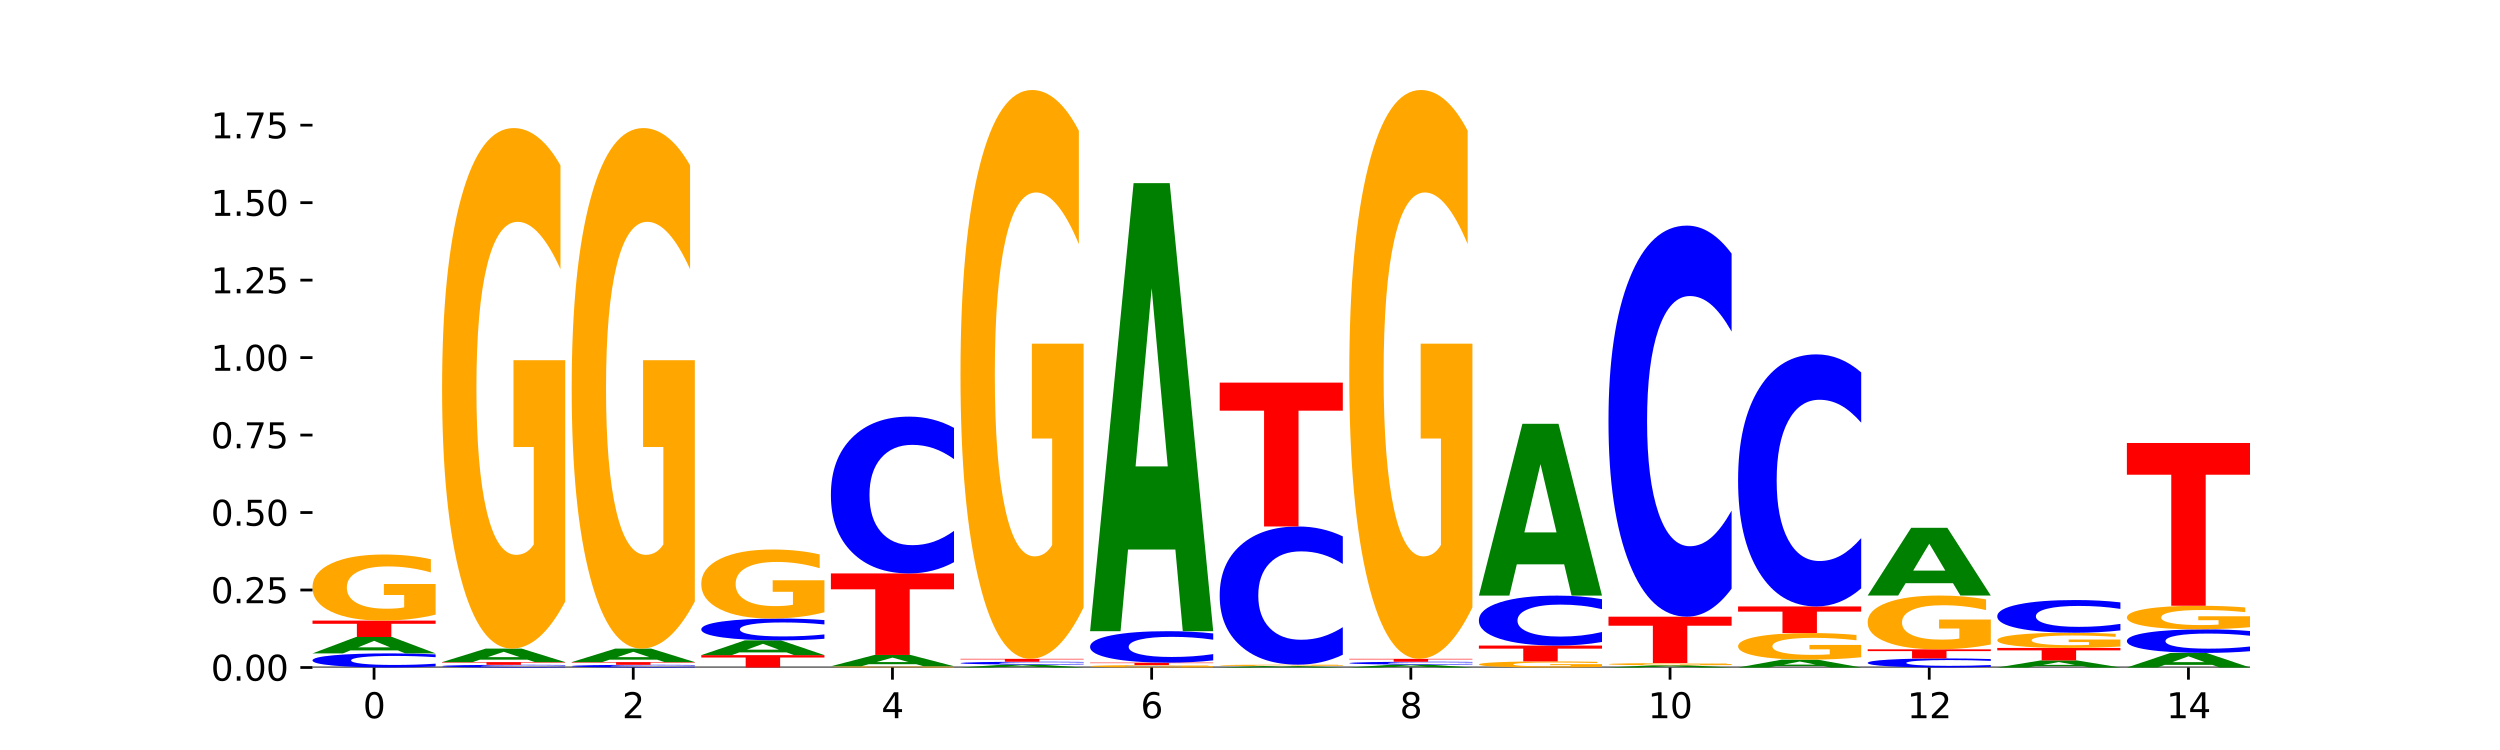 <?xml version="1.0" encoding="utf-8" standalone="no"?>
<!DOCTYPE svg PUBLIC "-//W3C//DTD SVG 1.1//EN"
  "http://www.w3.org/Graphics/SVG/1.1/DTD/svg11.dtd">
<svg xmlns:xlink="http://www.w3.org/1999/xlink" width="720pt" height="216pt" viewBox="0 0 720 216" xmlns="http://www.w3.org/2000/svg" version="1.1">
 <defs>
  <style type="text/css">*{stroke-linejoin: round; stroke-linecap: butt}</style>
 </defs>
 <g id="figure_1">
  <g id="patch_1">
   <path d="M 0 216 
L 720 216 
L 720 0 
L 0 0 
z
" style="fill: #ffffff"/>
  </g>
  <g id="axes_1">
   <g id="patch_2">
    <path d="M 90 192.24 
L 648 192.24 
L 648 25.92 
L 90 25.92 
z
" style="fill: #ffffff"/>
   </g>
   <g id="line2d_1">
    <path d="M 90 192.24 
L 648 192.24 
" clip-path="url(#pd5530aa7a2)" style="fill: none; stroke: #000000; stroke-width: 0.5; stroke-linecap: square"/>
   </g>
   <g id="patch_3">
    <path d="M 125.458 191.948 
Q 122.492 192.093 119.285 192.166 
Q 116.078 192.24 112.585 192.24 
Q 102.168 192.24 96.084 191.692 
Q 90 191.144 90 190.207 
Q 90 189.267 96.084 188.72 
Q 102.168 188.172 112.585 188.172 
Q 116.078 188.172 119.285 188.246 
Q 122.492 188.319 125.458 188.464 
L 125.458 189.275 
Q 122.465 189.083 119.562 188.994 
Q 116.658 188.905 113.451 188.905 
Q 107.698 188.905 104.401 189.252 
Q 101.114 189.598 101.114 190.207 
Q 101.114 190.814 104.401 191.161 
Q 107.698 191.507 113.451 191.507 
Q 116.658 191.507 119.562 191.418 
Q 122.465 191.328 125.458 191.137 
L 125.458 191.948 
z
" clip-path="url(#pd5530aa7a2)" style="fill: #0000ff"/>
   </g>
   <g id="patch_4">
    <path d="M 114.562 187.313 
L 100.925 187.313 
L 98.772 188.172 
L 90 188.172 
L 102.527 183.454 
L 112.931 183.454 
L 125.458 188.172 
L 116.693 188.172 
L 114.562 187.313 
z
M 103.1 186.437 
L 112.365 186.437 
L 107.74 184.56 
L 103.1 186.437 
z
" clip-path="url(#pd5530aa7a2)" style="fill: #008000"/>
   </g>
   <g id="patch_5">
    <path d="M 90 178.735 
L 125.458 178.735 
L 125.458 179.656 
L 112.701 179.656 
L 112.701 183.454 
L 102.781 183.454 
L 102.781 179.656 
L 90 179.656 
L 90 178.735 
z
" clip-path="url(#pd5530aa7a2)" style="fill: #ff0000"/>
   </g>
   <g id="patch_6">
    <path d="M 125.458 177.013 
Q 121.882 177.874 118.036 178.307 
Q 114.19 178.735 110.089 178.735 
Q 100.823 178.735 95.412 176.172 
Q 90 173.608 90 169.223 
Q 90 164.787 95.507 162.243 
Q 101.022 159.699 110.614 159.699 
Q 114.309 159.699 117.694 160.045 
Q 121.088 160.387 124.091 161.063 
L 124.091 164.858 
Q 120.992 163.989 117.925 163.561 
Q 114.857 163.128 111.774 163.128 
Q 106.068 163.128 102.977 164.709 
Q 99.886 166.286 99.886 169.223 
Q 99.886 172.133 102.866 173.722 
Q 105.846 175.306 111.329 175.306 
Q 112.823 175.306 114.102 175.216 
Q 115.382 175.122 116.399 174.925 
L 116.399 171.362 
L 110.558 171.362 
L 110.558 168.189 
L 125.458 168.189 
L 125.458 177.013 
z
" clip-path="url(#pd5530aa7a2)" style="fill: #ffa600"/>
   </g>
   <g id="patch_7">
    <path d="M 162.783 192.184 
Q 159.817 192.212 156.609 192.226 
Q 153.402 192.24 149.909 192.24 
Q 139.492 192.24 133.408 192.135 
Q 127.324 192.031 127.324 191.852 
Q 127.324 191.672 133.408 191.568 
Q 139.492 191.463 149.909 191.463 
Q 153.402 191.463 156.609 191.477 
Q 159.817 191.491 162.783 191.519 
L 162.783 191.674 
Q 159.79 191.637 156.886 191.62 
Q 153.983 191.603 150.776 191.603 
Q 145.022 191.603 141.726 191.669 
Q 138.438 191.736 138.438 191.852 
Q 138.438 191.968 141.726 192.034 
Q 145.022 192.1 150.776 192.1 
Q 153.983 192.1 156.886 192.083 
Q 159.79 192.066 162.783 192.029 
L 162.783 192.184 
z
" clip-path="url(#pd5530aa7a2)" style="fill: #0000ff"/>
   </g>
   <g id="patch_8">
    <path d="M 127.324 190.686 
L 162.783 190.686 
L 162.783 190.838 
L 150.026 190.838 
L 150.026 191.463 
L 140.106 191.463 
L 140.106 190.838 
L 127.324 190.838 
L 127.324 190.686 
z
" clip-path="url(#pd5530aa7a2)" style="fill: #ff0000"/>
   </g>
   <g id="patch_9">
    <path d="M 151.886 189.979 
L 138.25 189.979 
L 136.097 190.686 
L 127.324 190.686 
L 139.852 186.803 
L 150.255 186.803 
L 162.783 190.686 
L 154.018 190.686 
L 151.886 189.979 
z
M 140.425 189.258 
L 149.69 189.258 
L 145.064 187.713 
L 140.425 189.258 
z
" clip-path="url(#pd5530aa7a2)" style="fill: #008000"/>
   </g>
   <g id="patch_10">
    <path d="M 162.783 173.238 
Q 159.207 180.02 155.36 183.427 
Q 151.514 186.803 147.414 186.803 
Q 138.148 186.803 132.736 166.611 
Q 127.324 146.42 127.324 111.89 
Q 127.324 76.958 132.831 56.921 
Q 138.346 36.885 147.938 36.885 
Q 151.633 36.885 155.019 39.61 
Q 158.412 42.304 161.416 47.631 
L 161.416 77.515 
Q 158.317 70.671 155.249 67.296 
Q 152.182 63.889 149.098 63.889 
Q 143.393 63.889 140.301 76.338 
Q 137.21 88.757 137.21 111.89 
Q 137.21 134.807 140.19 147.318 
Q 143.17 159.798 148.653 159.798 
Q 150.147 159.798 151.427 159.086 
Q 152.706 158.343 153.723 156.794 
L 153.723 128.737 
L 147.883 128.737 
L 147.883 103.745 
L 162.783 103.745 
L 162.783 173.238 
z
" clip-path="url(#pd5530aa7a2)" style="fill: #ffa600"/>
   </g>
   <g id="patch_11">
    <path d="M 200.107 192.184 
Q 197.141 192.212 193.934 192.226 
Q 190.727 192.24 187.233 192.24 
Q 176.817 192.24 170.733 192.135 
Q 164.649 192.031 164.649 191.852 
Q 164.649 191.672 170.733 191.568 
Q 176.817 191.463 187.233 191.463 
Q 190.727 191.463 193.934 191.477 
Q 197.141 191.491 200.107 191.519 
L 200.107 191.674 
Q 197.114 191.637 194.211 191.62 
Q 191.307 191.603 188.1 191.603 
Q 182.347 191.603 179.05 191.669 
Q 175.762 191.736 175.762 191.852 
Q 175.762 191.968 179.05 192.034 
Q 182.347 192.1 188.1 192.1 
Q 191.307 192.1 194.211 192.083 
Q 197.114 192.066 200.107 192.029 
L 200.107 192.184 
z
" clip-path="url(#pd5530aa7a2)" style="fill: #0000ff"/>
   </g>
   <g id="patch_12">
    <path d="M 164.649 190.686 
L 200.107 190.686 
L 200.107 190.838 
L 187.35 190.838 
L 187.35 191.463 
L 177.43 191.463 
L 177.43 190.838 
L 164.649 190.838 
L 164.649 190.686 
z
" clip-path="url(#pd5530aa7a2)" style="fill: #ff0000"/>
   </g>
   <g id="patch_13">
    <path d="M 189.211 189.979 
L 175.574 189.979 
L 173.421 190.686 
L 164.649 190.686 
L 177.176 186.803 
L 187.58 186.803 
L 200.107 190.686 
L 191.342 190.686 
L 189.211 189.979 
z
M 177.749 189.258 
L 187.014 189.258 
L 182.389 187.713 
L 177.749 189.258 
z
" clip-path="url(#pd5530aa7a2)" style="fill: #008000"/>
   </g>
   <g id="patch_14">
    <path d="M 200.107 173.238 
Q 196.531 180.02 192.685 183.427 
Q 188.839 186.803 184.738 186.803 
Q 175.472 186.803 170.061 166.611 
Q 164.649 146.42 164.649 111.89 
Q 164.649 76.958 170.156 56.921 
Q 175.671 36.885 185.263 36.885 
Q 188.958 36.885 192.343 39.61 
Q 195.736 42.304 198.74 47.631 
L 198.74 77.515 
Q 195.641 70.671 192.574 67.296 
Q 189.506 63.889 186.423 63.889 
Q 180.717 63.889 177.626 76.338 
Q 174.535 88.757 174.535 111.89 
Q 174.535 134.807 177.515 147.318 
Q 180.495 159.798 185.978 159.798 
Q 187.472 159.798 188.751 159.086 
Q 190.031 158.343 191.048 156.794 
L 191.048 128.737 
L 185.207 128.737 
L 185.207 103.745 
L 200.107 103.745 
L 200.107 173.238 
z
" clip-path="url(#pd5530aa7a2)" style="fill: #ffa600"/>
   </g>
   <g id="patch_15">
    <path d="M 201.973 188.672 
L 237.431 188.672 
L 237.431 189.368 
L 224.675 189.368 
L 224.675 192.24 
L 214.755 192.24 
L 214.755 189.368 
L 201.973 189.368 
L 201.973 188.672 
z
" clip-path="url(#pd5530aa7a2)" style="fill: #ff0000"/>
   </g>
   <g id="patch_16">
    <path d="M 226.535 187.898 
L 212.899 187.898 
L 210.745 188.672 
L 201.973 188.672 
L 214.501 184.425 
L 224.904 184.425 
L 237.431 188.672 
L 228.667 188.672 
L 226.535 187.898 
z
M 215.073 187.11 
L 224.339 187.11 
L 219.713 185.42 
L 215.073 187.11 
z
" clip-path="url(#pd5530aa7a2)" style="fill: #008000"/>
   </g>
   <g id="patch_17">
    <path d="M 237.431 183.974 
Q 234.465 184.197 231.258 184.31 
Q 228.051 184.425 224.558 184.425 
Q 214.141 184.425 208.057 183.578 
Q 201.973 182.731 201.973 181.283 
Q 201.973 179.83 208.057 178.985 
Q 214.141 178.138 224.558 178.138 
Q 228.051 178.138 231.258 178.252 
Q 234.465 178.365 237.431 178.589 
L 237.431 179.842 
Q 234.439 179.546 231.535 179.408 
Q 228.632 179.27 225.424 179.27 
Q 219.671 179.27 216.375 179.807 
Q 213.087 180.342 213.087 181.283 
Q 213.087 182.221 216.375 182.757 
Q 219.671 183.292 225.424 183.292 
Q 228.632 183.292 231.535 183.155 
Q 234.439 183.016 237.431 182.719 
L 237.431 183.974 
z
" clip-path="url(#pd5530aa7a2)" style="fill: #0000ff"/>
   </g>
   <g id="patch_18">
    <path d="M 237.431 176.34 
Q 233.855 177.239 230.009 177.691 
Q 226.163 178.138 222.063 178.138 
Q 212.797 178.138 207.385 175.461 
Q 201.973 172.784 201.973 168.205 
Q 201.973 163.573 207.48 160.916 
Q 212.995 158.26 222.587 158.26 
Q 226.282 158.26 229.668 158.621 
Q 233.061 158.978 236.065 159.684 
L 236.065 163.647 
Q 232.965 162.74 229.898 162.292 
Q 226.831 161.84 223.747 161.84 
Q 218.041 161.84 214.95 163.491 
Q 211.859 165.138 211.859 168.205 
Q 211.859 171.244 214.839 172.903 
Q 217.819 174.557 223.302 174.557 
Q 224.796 174.557 226.076 174.463 
Q 227.355 174.364 228.372 174.159 
L 228.372 170.439 
L 222.531 170.439 
L 222.531 167.125 
L 237.431 167.125 
L 237.431 176.34 
z
" clip-path="url(#pd5530aa7a2)" style="fill: #ffa600"/>
   </g>
   <g id="patch_19">
    <path d="M 274.756 192.207 
Q 271.18 192.224 267.334 192.232 
Q 263.487 192.24 259.387 192.24 
Q 250.121 192.24 244.709 192.191 
Q 239.298 192.143 239.298 192.059 
Q 239.298 191.975 244.805 191.927 
Q 250.32 191.879 259.911 191.879 
Q 263.607 191.879 266.992 191.885 
Q 270.385 191.892 273.389 191.905 
L 273.389 191.977 
Q 270.29 191.96 267.222 191.952 
Q 264.155 191.944 261.072 191.944 
Q 255.366 191.944 252.275 191.974 
Q 249.183 192.004 249.183 192.059 
Q 249.183 192.115 252.163 192.145 
Q 255.143 192.175 260.627 192.175 
Q 262.121 192.175 263.4 192.173 
Q 264.679 192.171 265.697 192.168 
L 265.697 192.1 
L 259.856 192.1 
L 259.856 192.04 
L 274.756 192.04 
L 274.756 192.207 
z
" clip-path="url(#pd5530aa7a2)" style="fill: #ffa600"/>
   </g>
   <g id="patch_20">
    <path d="M 263.86 191.286 
L 250.223 191.286 
L 248.07 191.879 
L 239.298 191.879 
L 251.825 188.627 
L 262.228 188.627 
L 274.756 191.879 
L 265.991 191.879 
L 263.86 191.286 
z
M 252.398 190.683 
L 261.663 190.683 
L 257.038 189.39 
L 252.398 190.683 
z
" clip-path="url(#pd5530aa7a2)" style="fill: #008000"/>
   </g>
   <g id="patch_21">
    <path d="M 239.298 165.145 
L 274.756 165.145 
L 274.756 169.725 
L 261.999 169.725 
L 261.999 188.627 
L 252.079 188.627 
L 252.079 169.725 
L 239.298 169.725 
L 239.298 165.145 
z
" clip-path="url(#pd5530aa7a2)" style="fill: #ff0000"/>
   </g>
   <g id="patch_22">
    <path d="M 274.756 161.908 
Q 271.79 163.513 268.583 164.324 
Q 265.375 165.145 261.882 165.145 
Q 251.465 165.145 245.382 159.063 
Q 239.298 152.981 239.298 142.58 
Q 239.298 132.142 245.382 126.069 
Q 251.465 119.987 261.882 119.987 
Q 265.375 119.987 268.583 120.808 
Q 271.79 121.62 274.756 123.224 
L 274.756 132.226 
Q 271.763 130.099 268.86 129.11 
Q 265.956 128.121 262.749 128.121 
Q 256.995 128.121 253.699 131.974 
Q 250.411 135.817 250.411 142.58 
Q 250.411 149.315 253.699 153.168 
Q 256.995 157.011 262.749 157.011 
Q 265.956 157.011 268.86 156.022 
Q 271.763 155.024 274.756 152.897 
L 274.756 161.908 
z
" clip-path="url(#pd5530aa7a2)" style="fill: #0000ff"/>
   </g>
   <g id="patch_23">
    <path d="M 301.184 192.089 
L 287.547 192.089 
L 285.394 192.24 
L 276.622 192.24 
L 289.15 191.408 
L 299.553 191.408 
L 312.08 192.24 
L 303.315 192.24 
L 301.184 192.089 
z
M 289.722 191.934 
L 298.987 191.934 
L 294.362 191.603 
L 289.722 191.934 
z
" clip-path="url(#pd5530aa7a2)" style="fill: #008000"/>
   </g>
   <g id="patch_24">
    <path d="M 312.08 191.349 
Q 309.114 191.378 305.907 191.393 
Q 302.7 191.408 299.207 191.408 
Q 288.79 191.408 282.706 191.296 
Q 276.622 191.184 276.622 190.993 
Q 276.622 190.801 282.706 190.689 
Q 288.79 190.577 299.207 190.577 
Q 302.7 190.577 305.907 190.592 
Q 309.114 190.607 312.08 190.636 
L 312.08 190.802 
Q 309.087 190.763 306.184 190.745 
Q 303.28 190.727 300.073 190.727 
Q 294.32 190.727 291.023 190.798 
Q 287.736 190.868 287.736 190.993 
Q 287.736 191.117 291.023 191.188 
Q 294.32 191.259 300.073 191.259 
Q 303.28 191.259 306.184 191.24 
Q 309.087 191.222 312.08 191.183 
L 312.08 191.349 
z
" clip-path="url(#pd5530aa7a2)" style="fill: #0000ff"/>
   </g>
   <g id="patch_25">
    <path d="M 276.622 189.745 
L 312.08 189.745 
L 312.08 189.907 
L 299.324 189.907 
L 299.324 190.577 
L 289.404 190.577 
L 289.404 189.907 
L 276.622 189.907 
L 276.622 189.745 
z
" clip-path="url(#pd5530aa7a2)" style="fill: #ff0000"/>
   </g>
   <g id="patch_26">
    <path d="M 312.08 174.923 
Q 308.504 182.334 304.658 186.057 
Q 300.812 189.745 296.711 189.745 
Q 287.445 189.745 282.034 167.681 
Q 276.622 145.616 276.622 107.883 
Q 276.622 69.71 282.129 47.815 
Q 287.644 25.92 297.236 25.92 
Q 300.931 25.92 304.316 28.898 
Q 307.71 31.842 310.713 37.663 
L 310.713 70.32 
Q 307.614 62.841 304.547 59.152 
Q 301.479 55.43 298.396 55.43 
Q 292.69 55.43 289.599 69.034 
Q 286.508 82.604 286.508 107.883 
Q 286.508 132.926 289.488 146.598 
Q 292.468 160.236 297.951 160.236 
Q 299.445 160.236 300.724 159.457 
Q 302.004 158.645 303.021 156.953 
L 303.021 126.293 
L 297.18 126.293 
L 297.18 98.983 
L 312.08 98.983 
L 312.08 174.923 
z
" clip-path="url(#pd5530aa7a2)" style="fill: #ffa600"/>
   </g>
   <g id="patch_27">
    <path d="M 349.405 192.177 
Q 345.829 192.208 341.982 192.224 
Q 338.136 192.24 334.036 192.24 
Q 324.77 192.24 319.358 192.146 
Q 313.946 192.052 313.946 191.891 
Q 313.946 191.729 319.454 191.636 
Q 324.969 191.543 334.56 191.543 
Q 338.255 191.543 341.641 191.555 
Q 345.034 191.568 348.038 191.593 
L 348.038 191.732 
Q 344.939 191.7 341.871 191.684 
Q 338.804 191.668 335.72 191.668 
Q 330.015 191.668 326.923 191.726 
Q 323.832 191.784 323.832 191.891 
Q 323.832 191.998 326.812 192.056 
Q 329.792 192.114 335.275 192.114 
Q 336.769 192.114 338.049 192.111 
Q 339.328 192.108 340.345 192.1 
L 340.345 191.97 
L 334.505 191.97 
L 334.505 191.854 
L 349.405 191.854 
L 349.405 192.177 
z
" clip-path="url(#pd5530aa7a2)" style="fill: #ffa600"/>
   </g>
   <g id="patch_28">
    <path d="M 313.946 190.845 
L 349.405 190.845 
L 349.405 190.981 
L 336.648 190.981 
L 336.648 191.543 
L 326.728 191.543 
L 326.728 190.981 
L 313.946 190.981 
L 313.946 190.845 
z
" clip-path="url(#pd5530aa7a2)" style="fill: #ff0000"/>
   </g>
   <g id="patch_29">
    <path d="M 349.405 190.195 
Q 346.439 190.517 343.231 190.68 
Q 340.024 190.845 336.531 190.845 
Q 326.114 190.845 320.03 189.624 
Q 313.946 188.403 313.946 186.314 
Q 313.946 184.218 320.03 182.999 
Q 326.114 181.778 336.531 181.778 
Q 340.024 181.778 343.231 181.943 
Q 346.439 182.106 349.405 182.428 
L 349.405 184.235 
Q 346.412 183.808 343.508 183.61 
Q 340.605 183.411 337.398 183.411 
Q 331.644 183.411 328.348 184.185 
Q 325.06 184.956 325.06 186.314 
Q 325.06 187.667 328.348 188.44 
Q 331.644 189.212 337.398 189.212 
Q 340.605 189.212 343.508 189.013 
Q 346.412 188.813 349.405 188.386 
L 349.405 190.195 
z
" clip-path="url(#pd5530aa7a2)" style="fill: #0000ff"/>
   </g>
   <g id="patch_30">
    <path d="M 338.508 158.272 
L 324.872 158.272 
L 322.719 181.778 
L 313.946 181.778 
L 326.474 52.744 
L 336.877 52.744 
L 349.405 181.778 
L 340.64 181.778 
L 338.508 158.272 
z
M 327.047 134.324 
L 336.312 134.324 
L 331.686 82.998 
L 327.047 134.324 
z
" clip-path="url(#pd5530aa7a2)" style="fill: #008000"/>
   </g>
   <g id="patch_31">
    <path d="M 375.833 192.165 
L 362.196 192.165 
L 360.043 192.24 
L 351.271 192.24 
L 363.798 191.83 
L 374.202 191.83 
L 386.729 192.24 
L 377.964 192.24 
L 375.833 192.165 
z
M 364.371 192.089 
L 373.636 192.089 
L 369.011 191.926 
L 364.371 192.089 
z
" clip-path="url(#pd5530aa7a2)" style="fill: #008000"/>
   </g>
   <g id="patch_32">
    <path d="M 386.729 191.793 
Q 383.153 191.811 379.307 191.821 
Q 375.461 191.83 371.36 191.83 
Q 362.094 191.83 356.683 191.775 
Q 351.271 191.719 351.271 191.625 
Q 351.271 191.529 356.778 191.474 
Q 362.293 191.42 371.885 191.42 
Q 375.58 191.42 378.965 191.427 
Q 382.358 191.434 385.362 191.449 
L 385.362 191.531 
Q 382.263 191.512 379.196 191.503 
Q 376.128 191.493 373.045 191.493 
Q 367.339 191.493 364.248 191.528 
Q 361.157 191.561 361.157 191.625 
Q 361.157 191.687 364.137 191.722 
Q 367.117 191.756 372.6 191.756 
Q 374.094 191.756 375.373 191.754 
Q 376.653 191.752 377.67 191.748 
L 377.67 191.671 
L 371.829 191.671 
L 371.829 191.603 
L 386.729 191.603 
L 386.729 191.793 
z
" clip-path="url(#pd5530aa7a2)" style="fill: #ffa600"/>
   </g>
   <g id="patch_33">
    <path d="M 386.729 188.567 
Q 383.763 189.981 380.556 190.696 
Q 377.349 191.42 373.856 191.42 
Q 363.439 191.42 357.355 186.06 
Q 351.271 180.701 351.271 171.536 
Q 351.271 162.338 357.355 156.987 
Q 363.439 151.628 373.856 151.628 
Q 377.349 151.628 380.556 152.351 
Q 383.763 153.066 386.729 154.48 
L 386.729 162.412 
Q 383.736 160.538 380.833 159.667 
Q 377.929 158.795 374.722 158.795 
Q 368.969 158.795 365.672 162.19 
Q 362.385 165.577 362.385 171.536 
Q 362.385 177.471 365.672 180.865 
Q 368.969 184.252 374.722 184.252 
Q 377.929 184.252 380.833 183.381 
Q 383.736 182.501 386.729 180.627 
L 386.729 188.567 
z
" clip-path="url(#pd5530aa7a2)" style="fill: #0000ff"/>
   </g>
   <g id="patch_34">
    <path d="M 351.271 110.195 
L 386.729 110.195 
L 386.729 118.276 
L 373.972 118.276 
L 373.972 151.628 
L 364.052 151.628 
L 364.052 118.276 
L 351.271 118.276 
L 351.271 110.195 
z
" clip-path="url(#pd5530aa7a2)" style="fill: #ff0000"/>
   </g>
   <g id="patch_35">
    <path d="M 413.157 192.089 
L 399.521 192.089 
L 397.367 192.24 
L 388.595 192.24 
L 401.123 191.408 
L 411.526 191.408 
L 424.054 192.24 
L 415.289 192.24 
L 413.157 192.089 
z
M 401.695 191.934 
L 410.961 191.934 
L 406.335 191.603 
L 401.695 191.934 
z
" clip-path="url(#pd5530aa7a2)" style="fill: #008000"/>
   </g>
   <g id="patch_36">
    <path d="M 424.054 191.349 
Q 421.087 191.378 417.88 191.393 
Q 414.673 191.408 411.18 191.408 
Q 400.763 191.408 394.679 191.296 
Q 388.595 191.184 388.595 190.993 
Q 388.595 190.801 394.679 190.689 
Q 400.763 190.577 411.18 190.577 
Q 414.673 190.577 417.88 190.592 
Q 421.087 190.607 424.054 190.636 
L 424.054 190.802 
Q 421.061 190.763 418.157 190.745 
Q 415.254 190.727 412.047 190.727 
Q 406.293 190.727 402.997 190.798 
Q 399.709 190.868 399.709 190.993 
Q 399.709 191.117 402.997 191.188 
Q 406.293 191.259 412.047 191.259 
Q 415.254 191.259 418.157 191.24 
Q 421.061 191.222 424.054 191.183 
L 424.054 191.349 
z
" clip-path="url(#pd5530aa7a2)" style="fill: #0000ff"/>
   </g>
   <g id="patch_37">
    <path d="M 388.595 189.745 
L 424.054 189.745 
L 424.054 189.907 
L 411.297 189.907 
L 411.297 190.577 
L 401.377 190.577 
L 401.377 189.907 
L 388.595 189.907 
L 388.595 189.745 
z
" clip-path="url(#pd5530aa7a2)" style="fill: #ff0000"/>
   </g>
   <g id="patch_38">
    <path d="M 424.054 174.923 
Q 420.477 182.334 416.631 186.057 
Q 412.785 189.745 408.685 189.745 
Q 399.419 189.745 394.007 167.681 
Q 388.595 145.616 388.595 107.883 
Q 388.595 69.71 394.102 47.815 
Q 399.617 25.92 409.209 25.92 
Q 412.904 25.92 416.29 28.898 
Q 419.683 31.842 422.687 37.663 
L 422.687 70.32 
Q 419.587 62.841 416.52 59.152 
Q 413.453 55.43 410.369 55.43 
Q 404.664 55.43 401.572 69.034 
Q 398.481 82.604 398.481 107.883 
Q 398.481 132.926 401.461 146.598 
Q 404.441 160.236 409.924 160.236 
Q 411.418 160.236 412.698 159.457 
Q 413.977 158.645 414.994 156.953 
L 414.994 126.293 
L 409.153 126.293 
L 409.153 98.983 
L 424.054 98.983 
L 424.054 174.923 
z
" clip-path="url(#pd5530aa7a2)" style="fill: #ffa600"/>
   </g>
   <g id="patch_39">
    <path d="M 461.378 192.081 
Q 457.802 192.161 453.956 192.2 
Q 450.11 192.24 446.009 192.24 
Q 436.743 192.24 431.331 192.004 
Q 425.92 191.767 425.92 191.363 
Q 425.92 190.954 431.427 190.72 
Q 436.942 190.485 446.533 190.485 
Q 450.229 190.485 453.614 190.517 
Q 457.007 190.549 460.011 190.611 
L 460.011 190.961 
Q 456.912 190.881 453.844 190.841 
Q 450.777 190.801 447.694 190.801 
Q 441.988 190.801 438.897 190.947 
Q 435.805 191.092 435.805 191.363 
Q 435.805 191.631 438.785 191.778 
Q 441.765 191.924 447.249 191.924 
Q 448.743 191.924 450.022 191.916 
Q 451.302 191.907 452.319 191.889 
L 452.319 191.56 
L 446.478 191.56 
L 446.478 191.268 
L 461.378 191.268 
L 461.378 192.081 
z
" clip-path="url(#pd5530aa7a2)" style="fill: #ffa600"/>
   </g>
   <g id="patch_40">
    <path d="M 425.92 185.923 
L 461.378 185.923 
L 461.378 186.813 
L 448.621 186.813 
L 448.621 190.485 
L 438.701 190.485 
L 438.701 186.813 
L 425.92 186.813 
L 425.92 185.923 
z
" clip-path="url(#pd5530aa7a2)" style="fill: #ff0000"/>
   </g>
   <g id="patch_41">
    <path d="M 461.378 184.892 
Q 458.412 185.403 455.205 185.662 
Q 451.997 185.923 448.504 185.923 
Q 438.088 185.923 432.004 183.986 
Q 425.92 182.048 425.92 178.734 
Q 425.92 175.408 432.004 173.473 
Q 438.088 171.535 448.504 171.535 
Q 451.997 171.535 455.205 171.797 
Q 458.412 172.056 461.378 172.567 
L 461.378 175.435 
Q 458.385 174.757 455.482 174.442 
Q 452.578 174.127 449.371 174.127 
Q 443.618 174.127 440.321 175.355 
Q 437.033 176.579 437.033 178.734 
Q 437.033 180.88 440.321 182.107 
Q 443.618 183.332 449.371 183.332 
Q 452.578 183.332 455.482 183.017 
Q 458.385 182.699 461.378 182.021 
L 461.378 184.892 
z
" clip-path="url(#pd5530aa7a2)" style="fill: #0000ff"/>
   </g>
   <g id="patch_42">
    <path d="M 450.482 162.522 
L 436.845 162.522 
L 434.692 171.535 
L 425.92 171.535 
L 438.447 122.055 
L 448.85 122.055 
L 461.378 171.535 
L 452.613 171.535 
L 450.482 162.522 
z
M 439.02 153.338 
L 448.285 153.338 
L 443.66 133.656 
L 439.02 153.338 
z
" clip-path="url(#pd5530aa7a2)" style="fill: #008000"/>
   </g>
   <g id="patch_43">
    <path d="M 487.806 192.124 
L 474.169 192.124 
L 472.016 192.24 
L 463.244 192.24 
L 475.772 191.604 
L 486.175 191.604 
L 498.702 192.24 
L 489.937 192.24 
L 487.806 192.124 
z
M 476.344 192.006 
L 485.609 192.006 
L 480.984 191.753 
L 476.344 192.006 
z
" clip-path="url(#pd5530aa7a2)" style="fill: #008000"/>
   </g>
   <g id="patch_44">
    <path d="M 498.702 191.546 
Q 495.126 191.575 491.28 191.589 
Q 487.434 191.604 483.333 191.604 
Q 474.068 191.604 468.656 191.518 
Q 463.244 191.432 463.244 191.286 
Q 463.244 191.137 468.751 191.052 
Q 474.266 190.967 483.858 190.967 
Q 487.553 190.967 490.938 190.979 
Q 494.332 190.99 497.336 191.013 
L 497.336 191.14 
Q 494.236 191.111 491.169 191.096 
Q 488.101 191.082 485.018 191.082 
Q 479.312 191.082 476.221 191.135 
Q 473.13 191.188 473.13 191.286 
Q 473.13 191.383 476.11 191.436 
Q 479.09 191.489 484.573 191.489 
Q 486.067 191.489 487.347 191.486 
Q 488.626 191.483 489.643 191.476 
L 489.643 191.357 
L 483.802 191.357 
L 483.802 191.251 
L 498.702 191.251 
L 498.702 191.546 
z
" clip-path="url(#pd5530aa7a2)" style="fill: #ffa600"/>
   </g>
   <g id="patch_45">
    <path d="M 463.244 177.604 
L 498.702 177.604 
L 498.702 180.211 
L 485.946 180.211 
L 485.946 190.967 
L 476.026 190.967 
L 476.026 180.211 
L 463.244 180.211 
L 463.244 177.604 
z
" clip-path="url(#pd5530aa7a2)" style="fill: #ff0000"/>
   </g>
   <g id="patch_46">
    <path d="M 498.702 169.531 
Q 495.736 173.533 492.529 175.557 
Q 489.322 177.604 485.829 177.604 
Q 475.412 177.604 469.328 162.435 
Q 463.244 147.266 463.244 121.324 
Q 463.244 95.29 469.328 80.144 
Q 475.412 64.974 485.829 64.974 
Q 489.322 64.974 492.529 67.022 
Q 495.736 69.046 498.702 73.048 
L 498.702 95.499 
Q 495.71 90.195 492.806 87.728 
Q 489.903 85.262 486.695 85.262 
Q 480.942 85.262 477.645 94.871 
Q 474.358 104.457 474.358 121.324 
Q 474.358 138.122 477.645 147.731 
Q 480.942 157.317 486.695 157.317 
Q 489.903 157.317 492.806 154.85 
Q 495.71 152.361 498.702 147.056 
L 498.702 169.531 
z
" clip-path="url(#pd5530aa7a2)" style="fill: #0000ff"/>
   </g>
   <g id="patch_47">
    <path d="M 525.13 191.829 
L 511.494 191.829 
L 509.341 192.24 
L 500.569 192.24 
L 513.096 189.985 
L 523.499 189.985 
L 536.027 192.24 
L 527.262 192.24 
L 525.13 191.829 
z
M 513.669 191.411 
L 522.934 191.411 
L 518.309 190.514 
L 513.669 191.411 
z
" clip-path="url(#pd5530aa7a2)" style="fill: #008000"/>
   </g>
   <g id="patch_48">
    <path d="M 536.027 189.292 
Q 532.451 189.639 528.605 189.813 
Q 524.758 189.985 520.658 189.985 
Q 511.392 189.985 505.98 188.953 
Q 500.569 187.921 500.569 186.155 
Q 500.569 184.369 506.076 183.345 
Q 511.591 182.32 521.182 182.32 
Q 524.878 182.32 528.263 182.459 
Q 531.656 182.597 534.66 182.87 
L 534.66 184.398 
Q 531.561 184.048 528.493 183.875 
Q 525.426 183.701 522.343 183.701 
Q 516.637 183.701 513.546 184.337 
Q 510.454 184.972 510.454 186.155 
Q 510.454 187.327 513.434 187.967 
Q 516.414 188.605 521.898 188.605 
Q 523.391 188.605 524.671 188.568 
Q 525.95 188.53 526.968 188.451 
L 526.968 187.017 
L 521.127 187.017 
L 521.127 185.739 
L 536.027 185.739 
L 536.027 189.292 
z
" clip-path="url(#pd5530aa7a2)" style="fill: #ffa600"/>
   </g>
   <g id="patch_49">
    <path d="M 500.569 174.655 
L 536.027 174.655 
L 536.027 176.15 
L 523.27 176.15 
L 523.27 182.32 
L 513.35 182.32 
L 513.35 176.15 
L 500.569 176.15 
L 500.569 174.655 
z
" clip-path="url(#pd5530aa7a2)" style="fill: #ff0000"/>
   </g>
   <g id="patch_50">
    <path d="M 536.027 169.451 
Q 533.061 172.03 529.854 173.335 
Q 526.646 174.655 523.153 174.655 
Q 512.736 174.655 506.652 164.877 
Q 500.569 155.1 500.569 138.379 
Q 500.569 121.599 506.652 111.836 
Q 512.736 102.059 523.153 102.059 
Q 526.646 102.059 529.854 103.378 
Q 533.061 104.683 536.027 107.262 
L 536.027 121.734 
Q 533.034 118.314 530.13 116.725 
Q 527.227 115.135 524.02 115.135 
Q 518.266 115.135 514.97 121.329 
Q 511.682 127.507 511.682 138.379 
Q 511.682 149.206 514.97 155.4 
Q 518.266 161.578 524.02 161.578 
Q 527.227 161.578 530.13 159.989 
Q 533.034 158.384 536.027 154.965 
L 536.027 169.451 
z
" clip-path="url(#pd5530aa7a2)" style="fill: #0000ff"/>
   </g>
   <g id="patch_51">
    <path d="M 573.351 192.053 
Q 570.385 192.145 567.178 192.192 
Q 563.971 192.24 560.478 192.24 
Q 550.061 192.24 543.977 191.888 
Q 537.893 191.535 537.893 190.933 
Q 537.893 190.328 543.977 189.977 
Q 550.061 189.624 560.478 189.624 
Q 563.971 189.624 567.178 189.672 
Q 570.385 189.719 573.351 189.812 
L 573.351 190.333 
Q 570.358 190.21 567.455 190.153 
Q 564.551 190.096 561.344 190.096 
Q 555.591 190.096 552.294 190.319 
Q 549.007 190.541 549.007 190.933 
Q 549.007 191.323 552.294 191.546 
Q 555.591 191.769 561.344 191.769 
Q 564.551 191.769 567.455 191.712 
Q 570.358 191.654 573.351 191.531 
L 573.351 192.053 
z
" clip-path="url(#pd5530aa7a2)" style="fill: #0000ff"/>
   </g>
   <g id="patch_52">
    <path d="M 537.893 187.009 
L 573.351 187.009 
L 573.351 187.519 
L 560.594 187.519 
L 560.594 189.624 
L 550.674 189.624 
L 550.674 187.519 
L 537.893 187.519 
L 537.893 187.009 
z
" clip-path="url(#pd5530aa7a2)" style="fill: #ff0000"/>
   </g>
   <g id="patch_53">
    <path d="M 573.351 185.607 
Q 569.775 186.308 565.929 186.66 
Q 562.083 187.009 557.982 187.009 
Q 548.716 187.009 543.305 184.922 
Q 537.893 182.836 537.893 179.267 
Q 537.893 175.658 543.4 173.587 
Q 548.915 171.516 558.507 171.516 
Q 562.202 171.516 565.587 171.798 
Q 568.98 172.077 571.984 172.627 
L 571.984 175.715 
Q 568.885 175.008 565.818 174.659 
Q 562.75 174.307 559.667 174.307 
Q 553.961 174.307 550.87 175.594 
Q 547.779 176.877 547.779 179.267 
Q 547.779 181.636 550.759 182.929 
Q 553.739 184.218 559.222 184.218 
Q 560.716 184.218 561.995 184.145 
Q 563.275 184.068 564.292 183.908 
L 564.292 181.008 
L 558.451 181.008 
L 558.451 178.426 
L 573.351 178.426 
L 573.351 185.607 
z
" clip-path="url(#pd5530aa7a2)" style="fill: #ffa600"/>
   </g>
   <g id="patch_54">
    <path d="M 562.455 167.961 
L 548.818 167.961 
L 546.665 171.516 
L 537.893 171.516 
L 550.42 152 
L 560.824 152 
L 573.351 171.516 
L 564.586 171.516 
L 562.455 167.961 
z
M 550.993 164.339 
L 560.258 164.339 
L 555.633 156.576 
L 550.993 164.339 
z
" clip-path="url(#pd5530aa7a2)" style="fill: #008000"/>
   </g>
   <g id="patch_55">
    <path d="M 599.779 191.868 
L 586.143 191.868 
L 583.99 192.24 
L 575.217 192.24 
L 587.745 190.2 
L 598.148 190.2 
L 610.676 192.24 
L 601.911 192.24 
L 599.779 191.868 
z
M 588.318 191.49 
L 597.583 191.49 
L 592.957 190.678 
L 588.318 191.49 
z
" clip-path="url(#pd5530aa7a2)" style="fill: #008000"/>
   </g>
   <g id="patch_56">
    <path d="M 575.217 186.605 
L 610.676 186.605 
L 610.676 187.306 
L 597.919 187.306 
L 597.919 190.2 
L 587.999 190.2 
L 587.999 187.306 
L 575.217 187.306 
L 575.217 186.605 
z
" clip-path="url(#pd5530aa7a2)" style="fill: #ff0000"/>
   </g>
   <g id="patch_57">
    <path d="M 610.676 186.21 
Q 607.1 186.407 603.253 186.507 
Q 599.407 186.605 595.307 186.605 
Q 586.041 186.605 580.629 186.016 
Q 575.217 185.427 575.217 184.42 
Q 575.217 183.402 580.724 182.817 
Q 586.239 182.233 595.831 182.233 
Q 599.526 182.233 602.912 182.313 
Q 606.305 182.391 609.309 182.547 
L 609.309 183.418 
Q 606.21 183.218 603.142 183.12 
Q 600.075 183.021 596.991 183.021 
Q 591.286 183.021 588.194 183.384 
Q 585.103 183.746 585.103 184.42 
Q 585.103 185.089 588.083 185.454 
Q 591.063 185.818 596.546 185.818 
Q 598.04 185.818 599.32 185.797 
Q 600.599 185.775 601.616 185.73 
L 601.616 184.912 
L 595.776 184.912 
L 595.776 184.183 
L 610.676 184.183 
L 610.676 186.21 
z
" clip-path="url(#pd5530aa7a2)" style="fill: #ffa600"/>
   </g>
   <g id="patch_58">
    <path d="M 610.676 181.558 
Q 607.71 181.893 604.502 182.062 
Q 601.295 182.233 597.802 182.233 
Q 587.385 182.233 581.301 180.964 
Q 575.217 179.695 575.217 177.524 
Q 575.217 175.346 581.301 174.079 
Q 587.385 172.809 597.802 172.809 
Q 601.295 172.809 604.502 172.981 
Q 607.71 173.15 610.676 173.485 
L 610.676 175.363 
Q 607.683 174.919 604.779 174.713 
Q 601.876 174.507 598.669 174.507 
Q 592.915 174.507 589.619 175.311 
Q 586.331 176.113 586.331 177.524 
Q 586.331 178.93 589.619 179.734 
Q 592.915 180.536 598.669 180.536 
Q 601.876 180.536 604.779 180.329 
Q 607.683 180.121 610.676 179.677 
L 610.676 181.558 
z
" clip-path="url(#pd5530aa7a2)" style="fill: #0000ff"/>
   </g>
   <g id="patch_59">
    <path d="M 637.104 191.474 
L 623.467 191.474 
L 621.314 192.24 
L 612.542 192.24 
L 625.069 188.037 
L 635.473 188.037 
L 648 192.24 
L 639.235 192.24 
L 637.104 191.474 
z
M 625.642 190.694 
L 634.907 190.694 
L 630.282 189.022 
L 625.642 190.694 
z
" clip-path="url(#pd5530aa7a2)" style="fill: #008000"/>
   </g>
   <g id="patch_60">
    <path d="M 648 187.55 
Q 645.034 187.792 641.827 187.914 
Q 638.62 188.037 635.126 188.037 
Q 624.71 188.037 618.626 187.123 
Q 612.542 186.208 612.542 184.644 
Q 612.542 183.075 618.626 182.162 
Q 624.71 181.248 635.126 181.248 
Q 638.62 181.248 641.827 181.371 
Q 645.034 181.493 648 181.734 
L 648 183.088 
Q 645.007 182.768 642.104 182.619 
Q 639.2 182.471 635.993 182.471 
Q 630.24 182.471 626.943 183.05 
Q 623.655 183.628 623.655 184.644 
Q 623.655 185.657 626.943 186.236 
Q 630.24 186.814 635.993 186.814 
Q 639.2 186.814 642.104 186.665 
Q 645.007 186.515 648 186.196 
L 648 187.55 
z
" clip-path="url(#pd5530aa7a2)" style="fill: #0000ff"/>
   </g>
   <g id="patch_61">
    <path d="M 648 180.633 
Q 644.424 180.94 640.578 181.095 
Q 636.732 181.248 632.631 181.248 
Q 623.365 181.248 617.954 180.333 
Q 612.542 179.419 612.542 177.855 
Q 612.542 176.273 618.049 175.366 
Q 623.564 174.458 633.156 174.458 
Q 636.851 174.458 640.236 174.582 
Q 643.629 174.704 646.633 174.945 
L 646.633 176.298 
Q 643.534 175.988 640.467 175.835 
Q 637.399 175.681 634.316 175.681 
Q 628.61 175.681 625.519 176.245 
Q 622.428 176.807 622.428 177.855 
Q 622.428 178.893 625.408 179.459 
Q 628.388 180.025 633.871 180.025 
Q 635.365 180.025 636.644 179.992 
Q 637.924 179.959 638.941 179.889 
L 638.941 178.618 
L 633.1 178.618 
L 633.1 177.486 
L 648 177.486 
L 648 180.633 
z
" clip-path="url(#pd5530aa7a2)" style="fill: #ffa600"/>
   </g>
   <g id="patch_62">
    <path d="M 612.542 127.579 
L 648 127.579 
L 648 136.722 
L 635.243 136.722 
L 635.243 174.458 
L 625.323 174.458 
L 625.323 136.722 
L 612.542 136.722 
L 612.542 127.579 
z
" clip-path="url(#pd5530aa7a2)" style="fill: #ff0000"/>
   </g>
   <g id="matplotlib.axis_1">
    <g id="xtick_1">
     <g id="line2d_2">
      <defs>
       <path id="m3bb38f87e9" d="M 0 0 
L 0 3.5 
" style="stroke: #000000; stroke-width: 0.8"/>
      </defs>
      <g>
       <use xlink:href="#m3bb38f87e9" x="107.729" y="192.24" style="stroke: #000000; stroke-width: 0.8"/>
      </g>
     </g>
     <g id="text_1">
      <!-- 0 -->
      <g transform="translate(104.548 206.838) scale(0.1 -0.1)">
       <defs>
        <path id="DejaVuSans-30" d="M 2034 4250 
Q 1547 4250 1301 3770 
Q 1056 3291 1056 2328 
Q 1056 1369 1301 889 
Q 1547 409 2034 409 
Q 2525 409 2770 889 
Q 3016 1369 3016 2328 
Q 3016 3291 2770 3770 
Q 2525 4250 2034 4250 
z
M 2034 4750 
Q 2819 4750 3233 4129 
Q 3647 3509 3647 2328 
Q 3647 1150 3233 529 
Q 2819 -91 2034 -91 
Q 1250 -91 836 529 
Q 422 1150 422 2328 
Q 422 3509 836 4129 
Q 1250 4750 2034 4750 
z
" transform="scale(0.016)"/>
       </defs>
       <use xlink:href="#DejaVuSans-30"/>
      </g>
     </g>
    </g>
    <g id="xtick_2">
     <g id="line2d_3">
      <g>
       <use xlink:href="#m3bb38f87e9" x="182.378" y="192.24" style="stroke: #000000; stroke-width: 0.8"/>
      </g>
     </g>
     <g id="text_2">
      <!-- 2 -->
      <g transform="translate(179.197 206.838) scale(0.1 -0.1)">
       <defs>
        <path id="DejaVuSans-32" d="M 1228 531 
L 3431 531 
L 3431 0 
L 469 0 
L 469 531 
Q 828 903 1448 1529 
Q 2069 2156 2228 2338 
Q 2531 2678 2651 2914 
Q 2772 3150 2772 3378 
Q 2772 3750 2511 3984 
Q 2250 4219 1831 4219 
Q 1534 4219 1204 4116 
Q 875 4013 500 3803 
L 500 4441 
Q 881 4594 1212 4672 
Q 1544 4750 1819 4750 
Q 2544 4750 2975 4387 
Q 3406 4025 3406 3419 
Q 3406 3131 3298 2873 
Q 3191 2616 2906 2266 
Q 2828 2175 2409 1742 
Q 1991 1309 1228 531 
z
" transform="scale(0.016)"/>
       </defs>
       <use xlink:href="#DejaVuSans-32"/>
      </g>
     </g>
    </g>
    <g id="xtick_3">
     <g id="line2d_4">
      <g>
       <use xlink:href="#m3bb38f87e9" x="257.027" y="192.24" style="stroke: #000000; stroke-width: 0.8"/>
      </g>
     </g>
     <g id="text_3">
      <!-- 4 -->
      <g transform="translate(253.846 206.838) scale(0.1 -0.1)">
       <defs>
        <path id="DejaVuSans-34" d="M 2419 4116 
L 825 1625 
L 2419 1625 
L 2419 4116 
z
M 2253 4666 
L 3047 4666 
L 3047 1625 
L 3713 1625 
L 3713 1100 
L 3047 1100 
L 3047 0 
L 2419 0 
L 2419 1100 
L 313 1100 
L 313 1709 
L 2253 4666 
z
" transform="scale(0.016)"/>
       </defs>
       <use xlink:href="#DejaVuSans-34"/>
      </g>
     </g>
    </g>
    <g id="xtick_4">
     <g id="line2d_5">
      <g>
       <use xlink:href="#m3bb38f87e9" x="331.676" y="192.24" style="stroke: #000000; stroke-width: 0.8"/>
      </g>
     </g>
     <g id="text_4">
      <!-- 6 -->
      <g transform="translate(328.494 206.838) scale(0.1 -0.1)">
       <defs>
        <path id="DejaVuSans-36" d="M 2113 2584 
Q 1688 2584 1439 2293 
Q 1191 2003 1191 1497 
Q 1191 994 1439 701 
Q 1688 409 2113 409 
Q 2538 409 2786 701 
Q 3034 994 3034 1497 
Q 3034 2003 2786 2293 
Q 2538 2584 2113 2584 
z
M 3366 4563 
L 3366 3988 
Q 3128 4100 2886 4159 
Q 2644 4219 2406 4219 
Q 1781 4219 1451 3797 
Q 1122 3375 1075 2522 
Q 1259 2794 1537 2939 
Q 1816 3084 2150 3084 
Q 2853 3084 3261 2657 
Q 3669 2231 3669 1497 
Q 3669 778 3244 343 
Q 2819 -91 2113 -91 
Q 1303 -91 875 529 
Q 447 1150 447 2328 
Q 447 3434 972 4092 
Q 1497 4750 2381 4750 
Q 2619 4750 2861 4703 
Q 3103 4656 3366 4563 
z
" transform="scale(0.016)"/>
       </defs>
       <use xlink:href="#DejaVuSans-36"/>
      </g>
     </g>
    </g>
    <g id="xtick_5">
     <g id="line2d_6">
      <g>
       <use xlink:href="#m3bb38f87e9" x="406.324" y="192.24" style="stroke: #000000; stroke-width: 0.8"/>
      </g>
     </g>
     <g id="text_5">
      <!-- 8 -->
      <g transform="translate(403.143 206.838) scale(0.1 -0.1)">
       <defs>
        <path id="DejaVuSans-38" d="M 2034 2216 
Q 1584 2216 1326 1975 
Q 1069 1734 1069 1313 
Q 1069 891 1326 650 
Q 1584 409 2034 409 
Q 2484 409 2743 651 
Q 3003 894 3003 1313 
Q 3003 1734 2745 1975 
Q 2488 2216 2034 2216 
z
M 1403 2484 
Q 997 2584 770 2862 
Q 544 3141 544 3541 
Q 544 4100 942 4425 
Q 1341 4750 2034 4750 
Q 2731 4750 3128 4425 
Q 3525 4100 3525 3541 
Q 3525 3141 3298 2862 
Q 3072 2584 2669 2484 
Q 3125 2378 3379 2068 
Q 3634 1759 3634 1313 
Q 3634 634 3220 271 
Q 2806 -91 2034 -91 
Q 1263 -91 848 271 
Q 434 634 434 1313 
Q 434 1759 690 2068 
Q 947 2378 1403 2484 
z
M 1172 3481 
Q 1172 3119 1398 2916 
Q 1625 2713 2034 2713 
Q 2441 2713 2670 2916 
Q 2900 3119 2900 3481 
Q 2900 3844 2670 4047 
Q 2441 4250 2034 4250 
Q 1625 4250 1398 4047 
Q 1172 3844 1172 3481 
z
" transform="scale(0.016)"/>
       </defs>
       <use xlink:href="#DejaVuSans-38"/>
      </g>
     </g>
    </g>
    <g id="xtick_6">
     <g id="line2d_7">
      <g>
       <use xlink:href="#m3bb38f87e9" x="480.973" y="192.24" style="stroke: #000000; stroke-width: 0.8"/>
      </g>
     </g>
     <g id="text_6">
      <!-- 10 -->
      <g transform="translate(474.611 206.838) scale(0.1 -0.1)">
       <defs>
        <path id="DejaVuSans-31" d="M 794 531 
L 1825 531 
L 1825 4091 
L 703 3866 
L 703 4441 
L 1819 4666 
L 2450 4666 
L 2450 531 
L 3481 531 
L 3481 0 
L 794 0 
L 794 531 
z
" transform="scale(0.016)"/>
       </defs>
       <use xlink:href="#DejaVuSans-31"/>
       <use xlink:href="#DejaVuSans-30" x="63.623"/>
      </g>
     </g>
    </g>
    <g id="xtick_7">
     <g id="line2d_8">
      <g>
       <use xlink:href="#m3bb38f87e9" x="555.622" y="192.24" style="stroke: #000000; stroke-width: 0.8"/>
      </g>
     </g>
     <g id="text_7">
      <!-- 12 -->
      <g transform="translate(549.26 206.838) scale(0.1 -0.1)">
       <use xlink:href="#DejaVuSans-31"/>
       <use xlink:href="#DejaVuSans-32" x="63.623"/>
      </g>
     </g>
    </g>
    <g id="xtick_8">
     <g id="line2d_9">
      <g>
       <use xlink:href="#m3bb38f87e9" x="630.271" y="192.24" style="stroke: #000000; stroke-width: 0.8"/>
      </g>
     </g>
     <g id="text_8">
      <!-- 14 -->
      <g transform="translate(623.908 206.838) scale(0.1 -0.1)">
       <use xlink:href="#DejaVuSans-31"/>
       <use xlink:href="#DejaVuSans-34" x="63.623"/>
      </g>
     </g>
    </g>
   </g>
   <g id="matplotlib.axis_2">
    <g id="ytick_1">
     <g id="line2d_10">
      <defs>
       <path id="m8b294788e0" d="M 0 0 
L -3.5 0 
" style="stroke: #000000; stroke-width: 0.8"/>
      </defs>
      <g>
       <use xlink:href="#m8b294788e0" x="90" y="192.24" style="stroke: #000000; stroke-width: 0.8"/>
      </g>
     </g>
     <g id="text_9">
      <!-- 0.00 -->
      <g transform="translate(60.734 196.039) scale(0.1 -0.1)">
       <defs>
        <path id="DejaVuSans-2e" d="M 684 794 
L 1344 794 
L 1344 0 
L 684 0 
L 684 794 
z
" transform="scale(0.016)"/>
       </defs>
       <use xlink:href="#DejaVuSans-30"/>
       <use xlink:href="#DejaVuSans-2e" x="63.623"/>
       <use xlink:href="#DejaVuSans-30" x="95.41"/>
       <use xlink:href="#DejaVuSans-30" x="159.033"/>
      </g>
     </g>
    </g>
    <g id="ytick_2">
     <g id="line2d_11">
      <g>
       <use xlink:href="#m8b294788e0" x="90" y="169.927" style="stroke: #000000; stroke-width: 0.8"/>
      </g>
     </g>
     <g id="text_10">
      <!-- 0.25 -->
      <g transform="translate(60.734 173.726) scale(0.1 -0.1)">
       <defs>
        <path id="DejaVuSans-35" d="M 691 4666 
L 3169 4666 
L 3169 4134 
L 1269 4134 
L 1269 2991 
Q 1406 3038 1543 3061 
Q 1681 3084 1819 3084 
Q 2600 3084 3056 2656 
Q 3513 2228 3513 1497 
Q 3513 744 3044 326 
Q 2575 -91 1722 -91 
Q 1428 -91 1123 -41 
Q 819 9 494 109 
L 494 744 
Q 775 591 1075 516 
Q 1375 441 1709 441 
Q 2250 441 2565 725 
Q 2881 1009 2881 1497 
Q 2881 1984 2565 2268 
Q 2250 2553 1709 2553 
Q 1456 2553 1204 2497 
Q 953 2441 691 2322 
L 691 4666 
z
" transform="scale(0.016)"/>
       </defs>
       <use xlink:href="#DejaVuSans-30"/>
       <use xlink:href="#DejaVuSans-2e" x="63.623"/>
       <use xlink:href="#DejaVuSans-32" x="95.41"/>
       <use xlink:href="#DejaVuSans-35" x="159.033"/>
      </g>
     </g>
    </g>
    <g id="ytick_3">
     <g id="line2d_12">
      <g>
       <use xlink:href="#m8b294788e0" x="90" y="147.614" style="stroke: #000000; stroke-width: 0.8"/>
      </g>
     </g>
     <g id="text_11">
      <!-- 0.50 -->
      <g transform="translate(60.734 151.413) scale(0.1 -0.1)">
       <use xlink:href="#DejaVuSans-30"/>
       <use xlink:href="#DejaVuSans-2e" x="63.623"/>
       <use xlink:href="#DejaVuSans-35" x="95.41"/>
       <use xlink:href="#DejaVuSans-30" x="159.033"/>
      </g>
     </g>
    </g>
    <g id="ytick_4">
     <g id="line2d_13">
      <g>
       <use xlink:href="#m8b294788e0" x="90" y="125.301" style="stroke: #000000; stroke-width: 0.8"/>
      </g>
     </g>
     <g id="text_12">
      <!-- 0.75 -->
      <g transform="translate(60.734 129.1) scale(0.1 -0.1)">
       <defs>
        <path id="DejaVuSans-37" d="M 525 4666 
L 3525 4666 
L 3525 4397 
L 1831 0 
L 1172 0 
L 2766 4134 
L 525 4134 
L 525 4666 
z
" transform="scale(0.016)"/>
       </defs>
       <use xlink:href="#DejaVuSans-30"/>
       <use xlink:href="#DejaVuSans-2e" x="63.623"/>
       <use xlink:href="#DejaVuSans-37" x="95.41"/>
       <use xlink:href="#DejaVuSans-35" x="159.033"/>
      </g>
     </g>
    </g>
    <g id="ytick_5">
     <g id="line2d_14">
      <g>
       <use xlink:href="#m8b294788e0" x="90" y="102.988" style="stroke: #000000; stroke-width: 0.8"/>
      </g>
     </g>
     <g id="text_13">
      <!-- 1.00 -->
      <g transform="translate(60.734 106.787) scale(0.1 -0.1)">
       <use xlink:href="#DejaVuSans-31"/>
       <use xlink:href="#DejaVuSans-2e" x="63.623"/>
       <use xlink:href="#DejaVuSans-30" x="95.41"/>
       <use xlink:href="#DejaVuSans-30" x="159.033"/>
      </g>
     </g>
    </g>
    <g id="ytick_6">
     <g id="line2d_15">
      <g>
       <use xlink:href="#m8b294788e0" x="90" y="80.675" style="stroke: #000000; stroke-width: 0.8"/>
      </g>
     </g>
     <g id="text_14">
      <!-- 1.25 -->
      <g transform="translate(60.734 84.475) scale(0.1 -0.1)">
       <use xlink:href="#DejaVuSans-31"/>
       <use xlink:href="#DejaVuSans-2e" x="63.623"/>
       <use xlink:href="#DejaVuSans-32" x="95.41"/>
       <use xlink:href="#DejaVuSans-35" x="159.033"/>
      </g>
     </g>
    </g>
    <g id="ytick_7">
     <g id="line2d_16">
      <g>
       <use xlink:href="#m8b294788e0" x="90" y="58.362" style="stroke: #000000; stroke-width: 0.8"/>
      </g>
     </g>
     <g id="text_15">
      <!-- 1.50 -->
      <g transform="translate(60.734 62.162) scale(0.1 -0.1)">
       <use xlink:href="#DejaVuSans-31"/>
       <use xlink:href="#DejaVuSans-2e" x="63.623"/>
       <use xlink:href="#DejaVuSans-35" x="95.41"/>
       <use xlink:href="#DejaVuSans-30" x="159.033"/>
      </g>
     </g>
    </g>
    <g id="ytick_8">
     <g id="line2d_17">
      <g>
       <use xlink:href="#m8b294788e0" x="90" y="36.049" style="stroke: #000000; stroke-width: 0.8"/>
      </g>
     </g>
     <g id="text_16">
      <!-- 1.75 -->
      <g transform="translate(60.734 39.849) scale(0.1 -0.1)">
       <use xlink:href="#DejaVuSans-31"/>
       <use xlink:href="#DejaVuSans-2e" x="63.623"/>
       <use xlink:href="#DejaVuSans-37" x="95.41"/>
       <use xlink:href="#DejaVuSans-35" x="159.033"/>
      </g>
     </g>
    </g>
   </g>
  </g>
 </g>
 <defs>
  <clipPath id="pd5530aa7a2">
   <rect x="90" y="25.92" width="558" height="166.32"/>
  </clipPath>
 </defs>
</svg>
